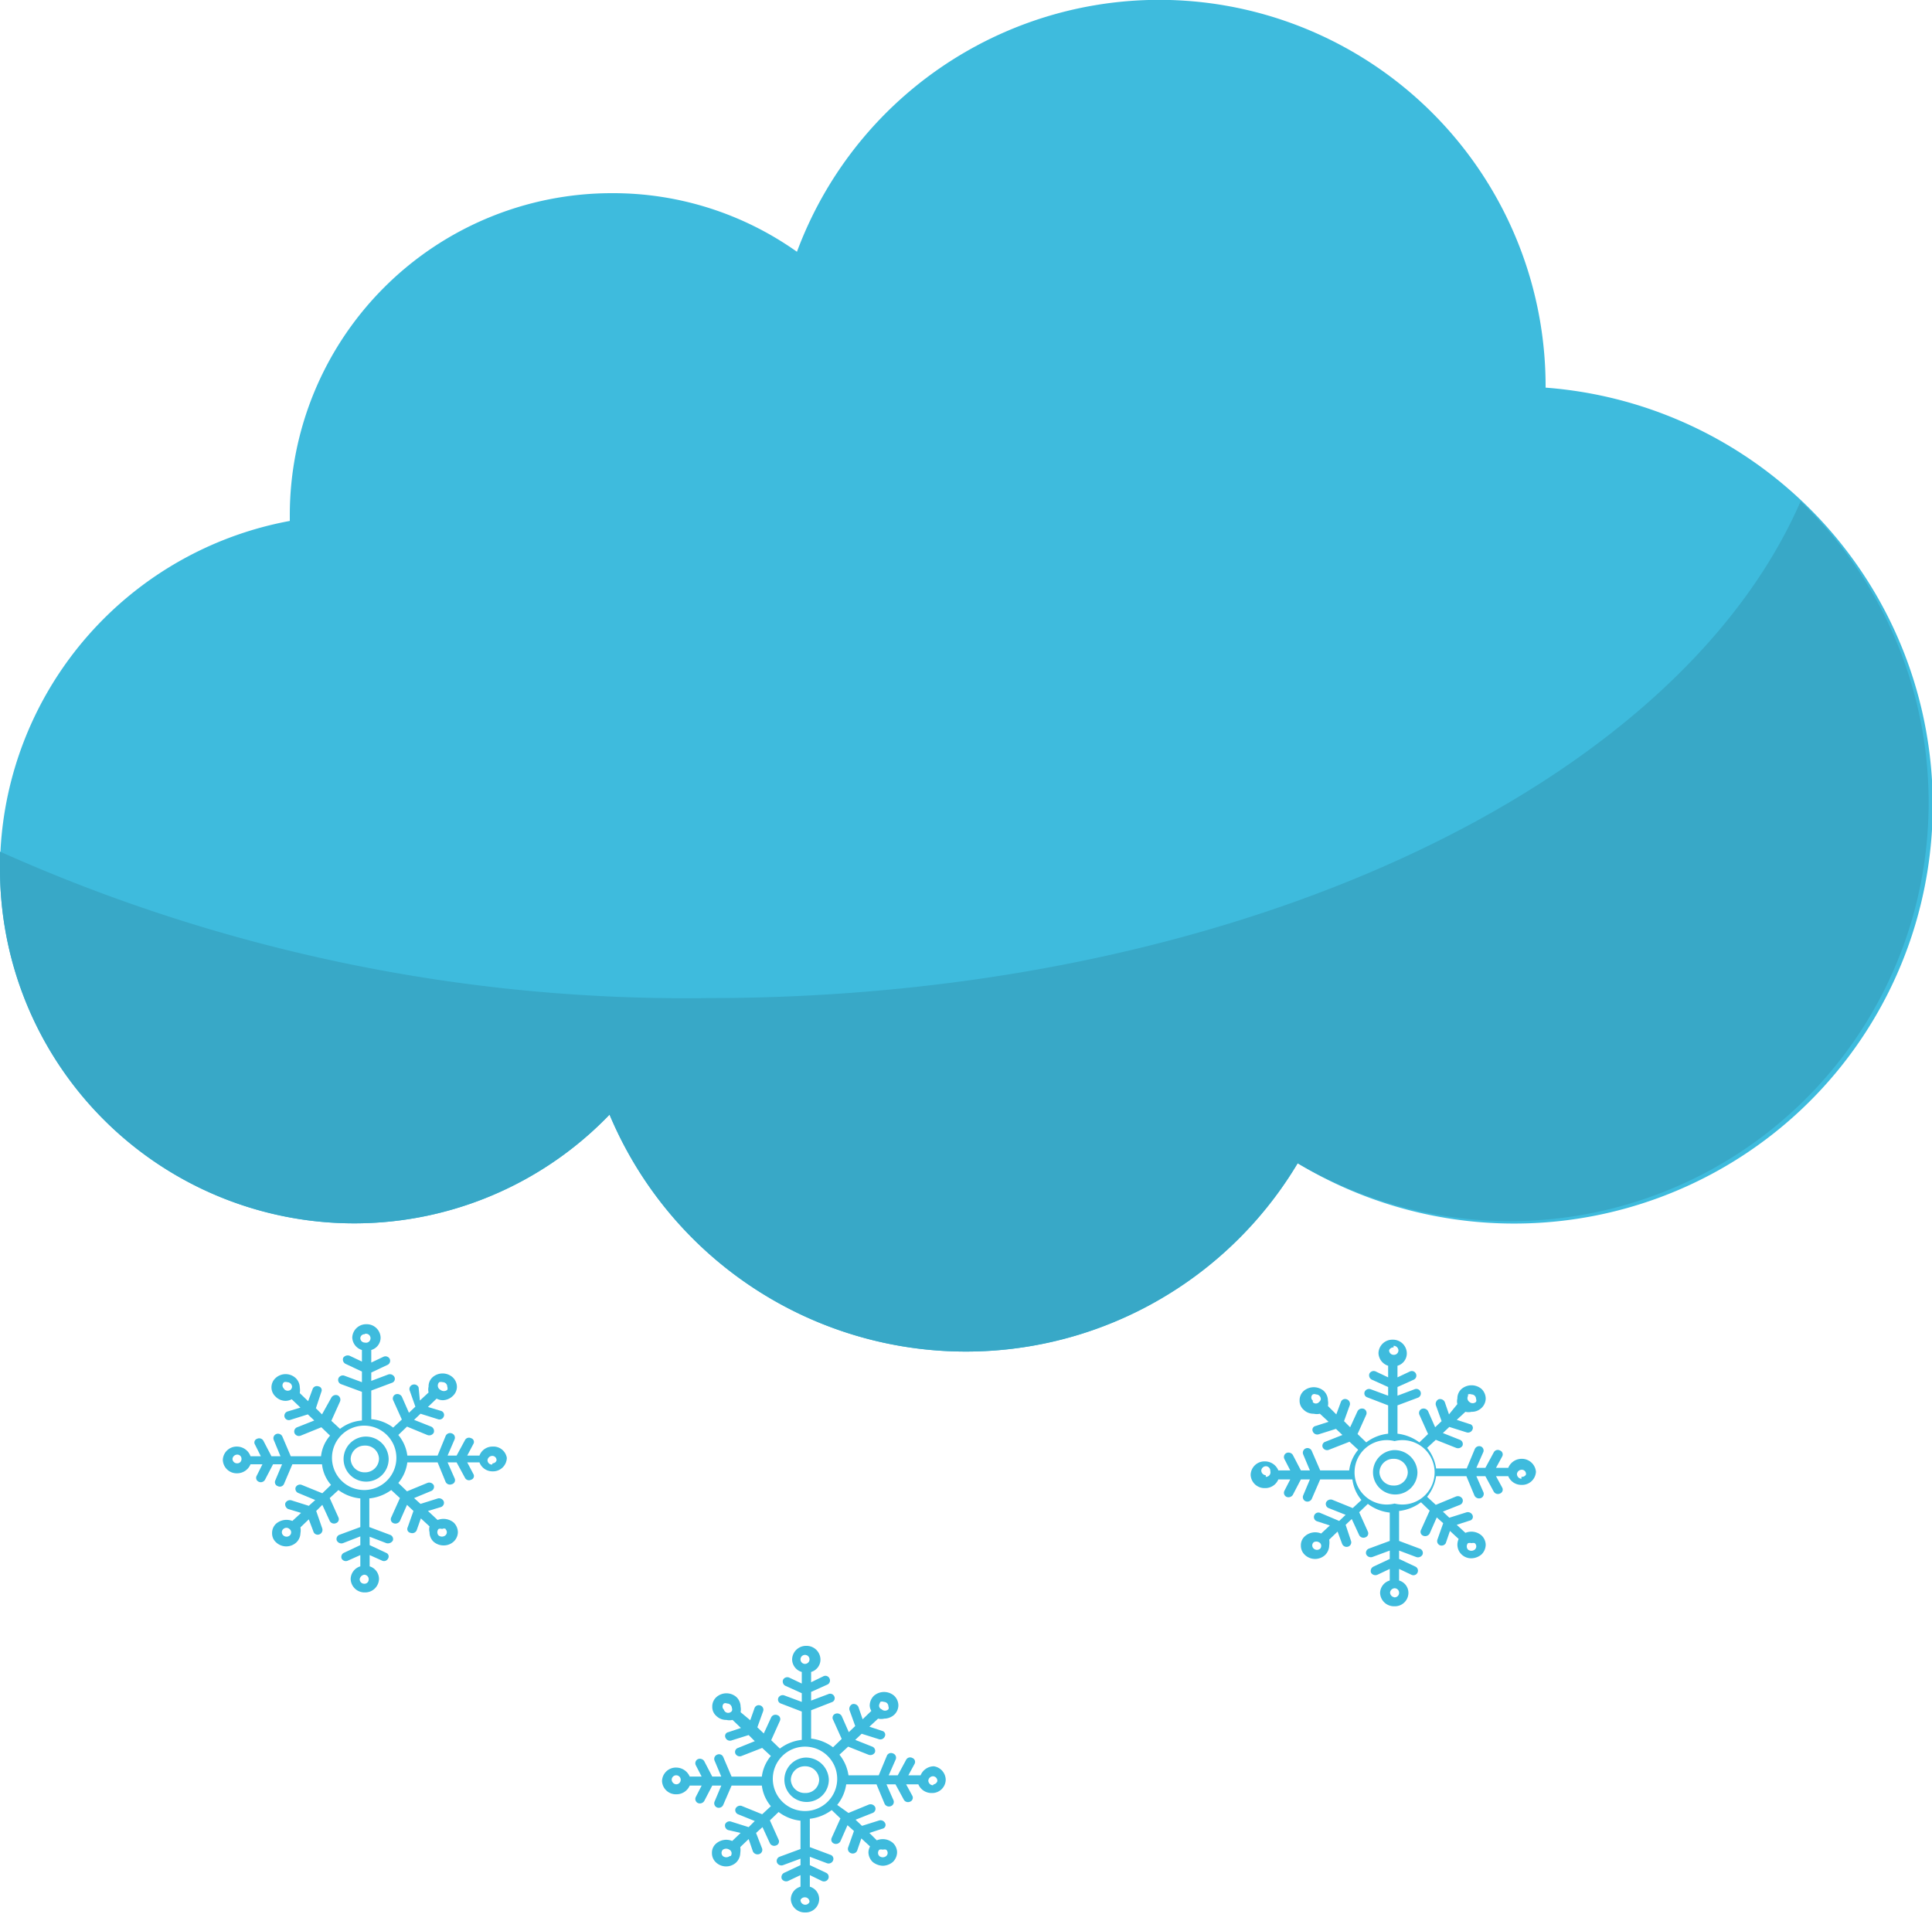 <svg id="Layer_1" data-name="Layer 1" xmlns="http://www.w3.org/2000/svg" viewBox="0 0 60 59.44"><defs><style>.cls-1{fill:#3ebbdd;}.cls-2{fill:#38a8c7;}</style></defs><g id="flat"><g id="foggy"><path class="cls-1" d="M50,14.11v0A12,12,0,0,0,26.75,9.89,9.87,9.87,0,0,0,21,8.07a10,10,0,0,0-10,10v.18a11,11,0,1,0,9.93,18.44A12,12,0,0,0,42.3,38.2,13,13,0,1,0,50,14.11Z" transform="translate(-2 -2.07)"/><path class="cls-2" d="M57.92,17.64C54.06,26.51,40.34,33.07,24,33.07A52.1,52.1,0,0,1,2,28.52c0,.18,0,.36,0,.55a11,11,0,0,0,18.93,7.62A12,12,0,0,0,42.3,38.2,13,13,0,0,0,57.92,17.64Z" transform="translate(-2 -2.07)"/><g id="flat-2" data-name="flat"><g id="snowflake"><path class="cls-1" d="M13.33,46.69a.7.7,0,1,0,.74.69A.71.71,0,0,0,13.33,46.69Zm0,1.11a.43.43,0,0,1-.44-.42.43.43,0,0,1,.44-.41.42.42,0,0,1,.44.41A.43.43,0,0,1,13.33,47.8Z" transform="translate(-2 -2.07)"/><path class="cls-1" d="M17.3,47a.43.43,0,0,0-.41.28h-.38l.19-.36a.12.12,0,0,0-.07-.18.14.14,0,0,0-.19.06l-.26.48H15.9l.22-.51a.14.14,0,0,0-.09-.18.15.15,0,0,0-.19.08h0l-.25.61h-.94a1.24,1.24,0,0,0-.28-.64l.27-.26.63.26a.16.16,0,0,0,.2-.07h0a.15.15,0,0,0-.08-.19l-.53-.21.2-.19.54.17a.14.14,0,0,0,.18-.08.13.13,0,0,0-.09-.18l-.4-.12.27-.26a.41.41,0,0,0,.19.05.46.46,0,0,0,.31-.13.39.39,0,0,0,.13-.29.41.41,0,0,0-.13-.29.47.47,0,0,0-.63,0,.38.38,0,0,0-.12.29.39.39,0,0,0,0,.18l-.27.25L15,45.16a.15.15,0,0,0-.19-.08.14.14,0,0,0-.09.17l.18.51-.2.19-.22-.5a.16.16,0,0,0-.2-.07.14.14,0,0,0-.07.18l.27.6-.27.25a1.29,1.29,0,0,0-.68-.26v-.89l.64-.24a.13.13,0,0,0,.08-.18.16.16,0,0,0-.19-.08l-.53.2V44.7l.51-.24a.14.14,0,0,0,.06-.19.15.15,0,0,0-.19-.06h0l-.38.18V44a.4.4,0,0,0,.29-.39.43.43,0,0,0-.44-.41.43.43,0,0,0-.44.41.42.42,0,0,0,.3.39v.36l-.38-.18a.17.17,0,0,0-.2.06.15.15,0,0,0,.07.19l.51.24V45l-.54-.2a.15.15,0,0,0-.19.08.14.14,0,0,0,.08.18l.65.24v.89a1.26,1.26,0,0,0-.68.26l-.27-.25.27-.6a.15.15,0,0,0-.07-.19.16.16,0,0,0-.2.07h0L12,46l-.19-.19.17-.51a.12.12,0,0,0-.09-.17.14.14,0,0,0-.18.08h0l-.14.38-.26-.25a.58.58,0,0,0,0-.18.41.41,0,0,0-.13-.29.46.46,0,0,0-.62,0,.39.39,0,0,0,0,.58.44.44,0,0,0,.31.13.41.41,0,0,0,.19-.05l.27.26-.4.12a.14.14,0,0,0-.09.18.14.14,0,0,0,.18.08l.54-.17.2.19-.53.21a.14.14,0,0,0-.08.19.15.15,0,0,0,.19.07h0l.64-.26.27.26a1.16,1.16,0,0,0-.28.64h-.94l-.26-.61a.15.15,0,0,0-.19-.08.14.14,0,0,0-.08.18l.21.51h-.28l-.25-.48a.15.15,0,0,0-.2-.06.12.12,0,0,0-.06.18l.18.36H9.78A.45.45,0,0,0,9.36,47a.43.43,0,0,0-.44.41.43.43,0,0,0,.44.42.45.45,0,0,0,.42-.28h.37l-.18.36a.13.13,0,0,0,.06.18.15.15,0,0,0,.2-.06h0l.25-.48h.28l-.21.5a.13.13,0,0,0,.08.18.14.14,0,0,0,.19-.07l.26-.61H12a1.16,1.16,0,0,0,.28.64l-.27.26-.64-.26a.15.15,0,0,0-.19.08.14.14,0,0,0,.08.17l.53.22-.2.18-.54-.17a.16.16,0,0,0-.19.09.16.16,0,0,0,.09.18h0l.4.12-.27.25a.5.5,0,0,0-.5.08.39.39,0,0,0-.13.3.37.37,0,0,0,.13.29.46.46,0,0,0,.62,0,.41.41,0,0,0,.13-.29.48.48,0,0,0,0-.18l.26-.25.14.37a.14.14,0,0,0,.18.1.15.15,0,0,0,.1-.18h0L11.82,49l.19-.19.23.5a.15.15,0,0,0,.19.07h0a.13.13,0,0,0,.08-.18h0l-.27-.6.27-.25a1.35,1.35,0,0,0,.68.26v.89l-.65.24a.14.14,0,0,0-.08.18.16.16,0,0,0,.19.08l.54-.21v.27l-.51.24a.14.14,0,0,0-.07.18.15.15,0,0,0,.2.06l.38-.17v.35a.42.42,0,0,0-.3.39.43.43,0,0,0,.44.42.43.43,0,0,0,.44-.42.41.41,0,0,0-.29-.39v-.35l.38.17a.14.14,0,0,0,.19-.06.12.12,0,0,0-.06-.18l-.51-.24V49.8L14,50a.18.18,0,0,0,.2-.08.14.14,0,0,0-.09-.18h0l-.64-.24v-.89a1.38,1.38,0,0,0,.68-.26l.27.25-.27.6a.13.13,0,0,0,.07.18.16.16,0,0,0,.2-.07h0l.22-.5.2.19-.18.51a.12.12,0,0,0,.09.17.15.15,0,0,0,.19-.08h0l.13-.37.27.25a.34.34,0,0,0,0,.18.4.4,0,0,0,.12.29.47.47,0,0,0,.32.12.45.45,0,0,0,.31-.12.41.41,0,0,0,.13-.29.43.43,0,0,0-.13-.3.5.5,0,0,0-.5-.08L15.29,49l.4-.12a.14.14,0,0,0,.09-.18.16.16,0,0,0-.18-.09l-.54.17-.2-.18.53-.22a.14.14,0,0,0,.08-.18.16.16,0,0,0-.2-.07l-.63.26-.27-.26a1.24,1.24,0,0,0,.28-.64h.94l.25.61a.15.15,0,0,0,.19.07.13.13,0,0,0,.09-.18h0l-.22-.5h.28l.26.48a.14.14,0,0,0,.19.06h0a.12.12,0,0,0,.07-.18h0l-.19-.36h.38a.43.43,0,0,0,.41.28.43.43,0,0,0,.44-.42A.42.42,0,0,0,17.3,47Zm-1.66-2a.21.21,0,0,1,.11,0,.14.14,0,0,1,.14.14.13.13,0,0,1,0,.1.17.17,0,0,1-.21,0A.15.15,0,0,1,15.64,45Zm-2.31-1.5a.14.14,0,1,1,0,.27.14.14,0,0,1-.14-.14h0A.13.13,0,0,1,13.33,43.51Zm-2.51,1.7a.13.13,0,0,1,0-.2.15.15,0,0,1,.1,0,.15.15,0,0,1,.15.14.14.14,0,0,1-.05.1A.15.15,0,0,1,10.82,45.21ZM9.36,47.52a.14.14,0,0,1-.14-.14.15.15,0,0,1,.14-.13.13.13,0,0,1,.14.14A.13.13,0,0,1,9.36,47.52ZM11,49.76a.15.15,0,0,1-.2,0,.13.13,0,0,1,0-.2.14.14,0,0,1,.19,0A.13.13,0,0,1,11,49.76Zm2.31,1.5a.14.14,0,0,1-.14-.14.17.17,0,0,1,.14-.14.14.14,0,0,1,.14.15A.13.13,0,0,1,13.33,51.26Zm0-2.91a1,1,0,1,1,1-1A1,1,0,0,1,13.33,48.35Zm2.52,1.21a.13.13,0,0,1,0,.2.17.17,0,0,1-.21,0,.15.15,0,0,1,0-.2.15.15,0,0,1,.11,0A.13.13,0,0,1,15.85,49.56Zm1.45-2a.14.14,0,0,1-.14-.14.15.15,0,0,1,.14-.13.13.13,0,0,1,.14.14A.13.13,0,0,1,17.3,47.52Z" transform="translate(-2 -2.07)"/></g></g><g id="flat-3" data-name="flat"><g id="snowflake-2" data-name="snowflake"><path class="cls-1" d="M27,56.66a.69.69,0,1,0,.74.69A.71.71,0,0,0,27,56.66Zm0,1.1a.43.43,0,0,1-.44-.41.43.43,0,0,1,.44-.42.43.43,0,0,1,.44.42A.42.42,0,0,1,27,57.76Z" transform="translate(-2 -2.07)"/><path class="cls-1" d="M31,56.93a.45.45,0,0,0-.41.28h-.38l.19-.35a.13.13,0,0,0-.07-.19.14.14,0,0,0-.19.06l-.26.48h-.28l.22-.5a.14.14,0,0,0-.09-.18.14.14,0,0,0-.19.08h0l-.25.6h-.94a1.31,1.31,0,0,0-.28-.64l.27-.25.63.25a.16.16,0,0,0,.2-.07h0a.14.14,0,0,0-.08-.18l-.53-.21.2-.19.54.17a.15.15,0,0,0,.18-.09.12.12,0,0,0-.09-.17L29,55.7l.27-.25a.41.41,0,0,0,.19,0,.47.47,0,0,0,.31-.12.41.41,0,0,0,.13-.29.42.42,0,0,0-.13-.3.48.48,0,0,0-.63,0,.43.43,0,0,0-.13.3.34.34,0,0,0,.05.17l-.27.26-.13-.38a.16.16,0,0,0-.19-.09.16.16,0,0,0-.09.18l.18.5-.2.19-.22-.5a.16.16,0,0,0-.2-.07.13.13,0,0,0-.07.18l.27.6-.27.26a1.4,1.4,0,0,0-.68-.27v-.88l.64-.25a.13.13,0,0,0,.08-.18.14.14,0,0,0-.19-.07l-.53.2v-.27l.51-.23a.14.14,0,0,0,.06-.19.14.14,0,0,0-.2-.06h0l-.37.18V54a.4.4,0,0,0,.29-.39.43.43,0,0,0-.44-.42.43.43,0,0,0-.44.42.41.41,0,0,0,.3.39v.36l-.38-.18a.15.15,0,0,0-.2.06.15.15,0,0,0,.07.19l.51.23v.27l-.54-.2a.15.15,0,0,0-.19.08.13.13,0,0,0,.08.17l.65.25v.88a1.36,1.36,0,0,0-.68.27l-.27-.26.27-.6a.13.13,0,0,0-.08-.18.15.15,0,0,0-.19.07h0l-.23.5-.2-.19.18-.5a.14.14,0,0,0-.09-.18.14.14,0,0,0-.18.09h0l-.13.37L25,55.25a.47.47,0,0,0,0-.17.42.42,0,0,0-.13-.3.47.47,0,0,0-.62,0,.39.39,0,0,0-.13.3.37.37,0,0,0,.13.29.43.43,0,0,0,.31.12.41.41,0,0,0,.19,0l.26.25-.39.13a.12.12,0,0,0-.09.17.15.15,0,0,0,.18.09l.54-.17.19.19-.52.21a.13.13,0,0,0-.08.18.15.15,0,0,0,.19.07h0l.64-.25.27.25a1.23,1.23,0,0,0-.28.64h-.94l-.26-.61a.14.14,0,0,0-.19-.07.14.14,0,0,0-.08.18l.21.5h-.28l-.25-.48a.16.16,0,0,0-.2-.06.14.14,0,0,0-.06.19l.18.35h-.37a.46.46,0,0,0-.42-.28.43.43,0,0,0-.44.42.43.43,0,0,0,.44.41.45.45,0,0,0,.42-.27h.37l-.18.35a.14.14,0,0,0,.06.19.16.16,0,0,0,.2-.06h0l.25-.48h.28l-.21.5a.14.14,0,0,0,.08.18.15.15,0,0,0,.19-.08l.26-.6h.94a1.23,1.23,0,0,0,.28.64l-.27.25-.64-.26a.16.16,0,0,0-.19.09.14.14,0,0,0,.08.17l.52.21-.19.19-.54-.17a.15.15,0,0,0-.19.08.15.15,0,0,0,.09.18h0L25,59l-.26.25a.48.48,0,0,0-.5.08.37.37,0,0,0-.13.29.39.39,0,0,0,.13.3.46.46,0,0,0,.62,0,.43.43,0,0,0,.13-.3.58.58,0,0,0,0-.18l.26-.25.13.38a.16.16,0,0,0,.19.09.14.14,0,0,0,.1-.17h0L25.48,59l.2-.18.23.5a.15.15,0,0,0,.19.07h0a.13.13,0,0,0,.08-.18h0l-.27-.6.27-.26a1.36,1.36,0,0,0,.68.27v.88l-.65.24a.14.14,0,0,0-.08.18.15.15,0,0,0,.19.08l.54-.2V60l-.51.24a.15.15,0,0,0-.07.19.16.16,0,0,0,.2.06l.38-.18v.36a.41.41,0,0,0-.3.39.43.43,0,0,0,.44.41.42.42,0,0,0,.44-.41.4.4,0,0,0-.29-.39v-.36l.37.18a.15.15,0,0,0,.2-.06.14.14,0,0,0-.06-.19L27.15,60v-.26l.53.2a.15.15,0,0,0,.19-.08.13.13,0,0,0-.08-.18h0l-.64-.24v-.88a1.4,1.4,0,0,0,.68-.27l.27.26-.27.6a.13.13,0,0,0,.07.18.16.16,0,0,0,.2-.07h0l.22-.5.2.18-.18.51a.14.14,0,0,0,.09.18.15.15,0,0,0,.19-.08h0l.13-.38.27.25a.41.41,0,0,0-.05.18.43.43,0,0,0,.13.3.53.53,0,0,0,.32.12.5.5,0,0,0,.31-.12.43.43,0,0,0,.13-.3.41.41,0,0,0-.13-.29.48.48,0,0,0-.5-.08L29,59l.4-.13a.12.12,0,0,0,.09-.17.16.16,0,0,0-.18-.09l-.54.17-.2-.19.53-.21a.14.14,0,0,0,.08-.18.16.16,0,0,0-.2-.08l-.63.26L28,58.13a1.31,1.31,0,0,0,.28-.64h.94l.25.6a.15.15,0,0,0,.19.08.14.14,0,0,0,.09-.18h0l-.22-.5h.28l.26.48a.15.15,0,0,0,.19.06h0a.13.13,0,0,0,.07-.19h0l-.19-.35h.38a.44.44,0,0,0,.41.27.42.42,0,0,0,.44-.41A.43.43,0,0,0,31,56.93Zm-1.66-2a.15.15,0,0,1,.11,0,.14.14,0,0,1,.14.14.11.11,0,0,1,0,.09.15.15,0,0,1-.21,0A.12.12,0,0,1,29.31,55ZM27,53.47a.14.14,0,1,1,0,.28.14.14,0,0,1-.14-.14h0A.14.14,0,0,1,27,53.47Zm-2.52,1.7a.13.13,0,0,1,0-.19.12.12,0,0,1,.1,0,.15.15,0,0,1,.15.14.12.12,0,0,1,0,.09A.14.14,0,0,1,24.48,55.17ZM23,57.49a.15.15,0,0,1-.14-.15.14.14,0,0,1,.14-.13.14.14,0,0,1,.14.15A.14.14,0,0,1,23,57.49Zm1.66,2.23a.17.17,0,0,1-.21,0,.14.14,0,0,1,0-.2.18.18,0,0,1,.2,0A.13.13,0,0,1,24.69,59.72ZM27,61.23a.15.15,0,0,1-.14-.15A.15.15,0,0,1,27,61a.14.14,0,0,1,.14.14A.14.14,0,0,1,27,61.23Zm0-2.91a1,1,0,1,1,1-1A1,1,0,0,1,27,58.32Zm2.52,1.2a.13.13,0,0,1,0,.2.17.17,0,0,1-.21,0,.14.14,0,0,1,0-.2.21.21,0,0,1,.11,0A.18.18,0,0,1,29.52,59.52Zm1.45-2a.15.15,0,0,1-.14-.15.15.15,0,0,1,.14-.13.14.14,0,0,1,.14.15A.14.14,0,0,1,31,57.49Z" transform="translate(-2 -2.07)"/></g></g><g id="flat-4" data-name="flat"><g id="snowflake-3" data-name="snowflake"><path class="cls-1" d="M45.28,47.11a.69.69,0,1,0,.74.69A.71.71,0,0,0,45.28,47.11Zm0,1.1a.43.43,0,0,1-.44-.41.43.43,0,0,1,.44-.42.43.43,0,0,1,.44.42A.42.42,0,0,1,45.28,48.21Z" transform="translate(-2 -2.07)"/><path class="cls-1" d="M49.25,47.38a.45.45,0,0,0-.41.28h-.38l.19-.35a.13.13,0,0,0-.07-.19.14.14,0,0,0-.19.06l-.26.48h-.28l.22-.5A.14.14,0,0,0,48,47a.15.15,0,0,0-.2.08h0l-.25.6H46.6a1.31,1.31,0,0,0-.28-.64l.27-.25.63.25a.16.16,0,0,0,.2-.07h0a.14.14,0,0,0-.08-.18l-.53-.21.2-.19.54.17a.15.15,0,0,0,.18-.09.12.12,0,0,0-.09-.17l-.4-.13.27-.25a.41.41,0,0,0,.19,0,.43.43,0,0,0,.31-.12.41.41,0,0,0,.13-.29.42.42,0,0,0-.13-.3.48.48,0,0,0-.62,0,.39.39,0,0,0-.13.3.33.33,0,0,0,0,.17L47,46l-.13-.38a.16.16,0,0,0-.19-.09.16.16,0,0,0-.09.18l.18.5-.2.19-.22-.5a.16.16,0,0,0-.2-.07.14.14,0,0,0-.07.18l.27.6-.27.26a1.4,1.4,0,0,0-.68-.27v-.88l.64-.24a.14.14,0,1,0-.11-.26l-.53.2v-.27l.51-.23a.14.14,0,0,0,.06-.19.14.14,0,0,0-.19-.06h0l-.38.18v-.36a.4.4,0,0,0,.29-.39.43.43,0,0,0-.44-.42.43.43,0,0,0-.44.42.43.43,0,0,0,.3.39v.36l-.38-.18a.15.15,0,0,0-.2.06.15.15,0,0,0,.07.19l.51.23v.27l-.54-.2a.15.15,0,0,0-.19.08.13.13,0,0,0,.08.17l.65.25v.88a1.36,1.36,0,0,0-.68.27l-.27-.26.27-.6a.14.14,0,0,0-.07-.18.16.16,0,0,0-.2.07h0l-.23.5-.19-.19.18-.5a.15.15,0,0,0-.1-.18.14.14,0,0,0-.18.09h0l-.14.38-.26-.26a.47.47,0,0,0,0-.17.42.42,0,0,0-.13-.3.48.48,0,0,0-.62,0,.39.39,0,0,0-.13.3.37.37,0,0,0,.13.29.43.43,0,0,0,.31.12.41.41,0,0,0,.19,0l.27.25-.4.13a.12.12,0,0,0-.09.17.15.15,0,0,0,.18.09l.54-.17.2.19-.53.21a.13.13,0,0,0-.08.18.15.15,0,0,0,.19.07h0l.64-.25.27.25a1.23,1.23,0,0,0-.28.64H43l-.26-.6a.14.14,0,0,0-.27.1l.21.5h-.28l-.25-.48a.16.16,0,0,0-.2-.06.14.14,0,0,0-.06.19l.18.35h-.37a.45.45,0,0,0-.42-.28.43.43,0,0,0-.44.42.43.43,0,0,0,.44.41.44.44,0,0,0,.42-.27h.37l-.18.35a.14.14,0,0,0,.06.19.16.16,0,0,0,.2-.06h0l.25-.48h.28l-.21.5a.14.14,0,0,0,.08.18.15.15,0,0,0,.19-.08l.26-.6H44a1.23,1.23,0,0,0,.28.64l-.27.25-.64-.26a.16.16,0,0,0-.19.09.14.14,0,0,0,.08.17l.53.21-.2.19L43,49.06a.14.14,0,0,0-.19.09.14.14,0,0,0,.09.17h0l.4.13-.27.25a.48.48,0,0,0-.5.08.37.37,0,0,0-.13.29.39.39,0,0,0,.13.3.46.46,0,0,0,.62,0,.43.43,0,0,0,.13-.3.58.58,0,0,0,0-.18l.26-.25.14.38a.15.15,0,0,0,.18.09.14.14,0,0,0,.1-.17h0l-.17-.51.19-.18.23.5a.15.15,0,0,0,.19.07h0a.13.13,0,0,0,.08-.18h0l-.27-.6.27-.26a1.36,1.36,0,0,0,.68.27v.88l-.65.24a.14.14,0,0,0-.08.18.16.16,0,0,0,.19.08l.54-.2v.26l-.51.24a.15.15,0,0,0-.07.19.16.16,0,0,0,.2.06l.38-.18v.36a.41.41,0,0,0-.3.39.43.43,0,0,0,.44.41.42.42,0,0,0,.44-.41.4.4,0,0,0-.29-.39v-.36l.38.18a.14.14,0,0,0,.19-.06.14.14,0,0,0-.06-.19l-.51-.24v-.26l.53.2a.16.16,0,0,0,.2-.08.14.14,0,0,0-.09-.18h0l-.64-.24V49a1.4,1.4,0,0,0,.68-.27l.27.26-.27.6a.13.13,0,0,0,.07.18.16.16,0,0,0,.2-.07h0l.22-.5.2.18-.18.51a.14.14,0,0,0,.09.18A.15.15,0,0,0,46.9,50h0l.13-.38.27.25a.42.42,0,0,0,.09.48.43.43,0,0,0,.31.12.5.5,0,0,0,.31-.12.43.43,0,0,0,.13-.3.41.41,0,0,0-.13-.29.48.48,0,0,0-.5-.08l-.27-.25.4-.13a.12.12,0,0,0,.09-.17.16.16,0,0,0-.18-.09l-.54.17-.2-.19.53-.21a.14.14,0,0,0,.08-.18.16.16,0,0,0-.2-.08l-.63.26-.27-.25a1.31,1.31,0,0,0,.28-.64h.94l.25.6a.16.16,0,0,0,.2.08.14.14,0,0,0,.08-.18h0l-.22-.5h.28l.26.48a.15.15,0,0,0,.19.06h0a.13.13,0,0,0,.07-.19h0l-.19-.35h.38a.44.44,0,0,0,.41.27.43.43,0,0,0,.45-.41A.44.44,0,0,0,49.25,47.38Zm-1.66-2a.15.15,0,0,1,.11,0,.14.14,0,0,1,.14.14.11.11,0,0,1,0,.09.15.15,0,0,1-.21,0A.14.14,0,0,1,47.59,45.43Zm-2.31-1.51a.15.15,0,0,1,.15.14.14.14,0,0,1-.15.14.14.14,0,0,1-.14-.14h0A.14.14,0,0,1,45.28,43.92Zm-2.51,1.7a.12.12,0,0,1,0-.19.12.12,0,0,1,.1,0,.15.15,0,0,1,.15.14.12.12,0,0,1-.05.09A.13.13,0,0,1,42.77,45.62Zm-1.46,2.32a.15.15,0,0,1-.14-.15.15.15,0,0,1,.14-.13.14.14,0,0,1,.14.15A.14.14,0,0,1,41.31,47.94ZM43,50.17a.15.15,0,0,1-.2,0,.13.13,0,0,1,0-.2A.17.17,0,0,1,43,50,.13.13,0,0,1,43,50.17Zm2.31,1.51a.15.15,0,0,1-.14-.15.15.15,0,0,1,.14-.13.14.14,0,0,1,.14.14A.14.14,0,0,1,45.28,51.68Zm0-2.91a1,1,0,1,1,0-1.94,1,1,0,1,1,0,1.94ZM47.8,50a.13.13,0,0,1,0,.2.17.17,0,0,1-.21,0,.15.15,0,0,1,0-.2.21.21,0,0,1,.11,0A.18.18,0,0,1,47.8,50Zm1.45-2a.15.15,0,0,1-.14-.15.15.15,0,0,1,.14-.13.13.13,0,0,1,.14.15A.14.14,0,0,1,49.25,47.94Z" transform="translate(-2 -2.07)"/></g></g></g></g></svg>